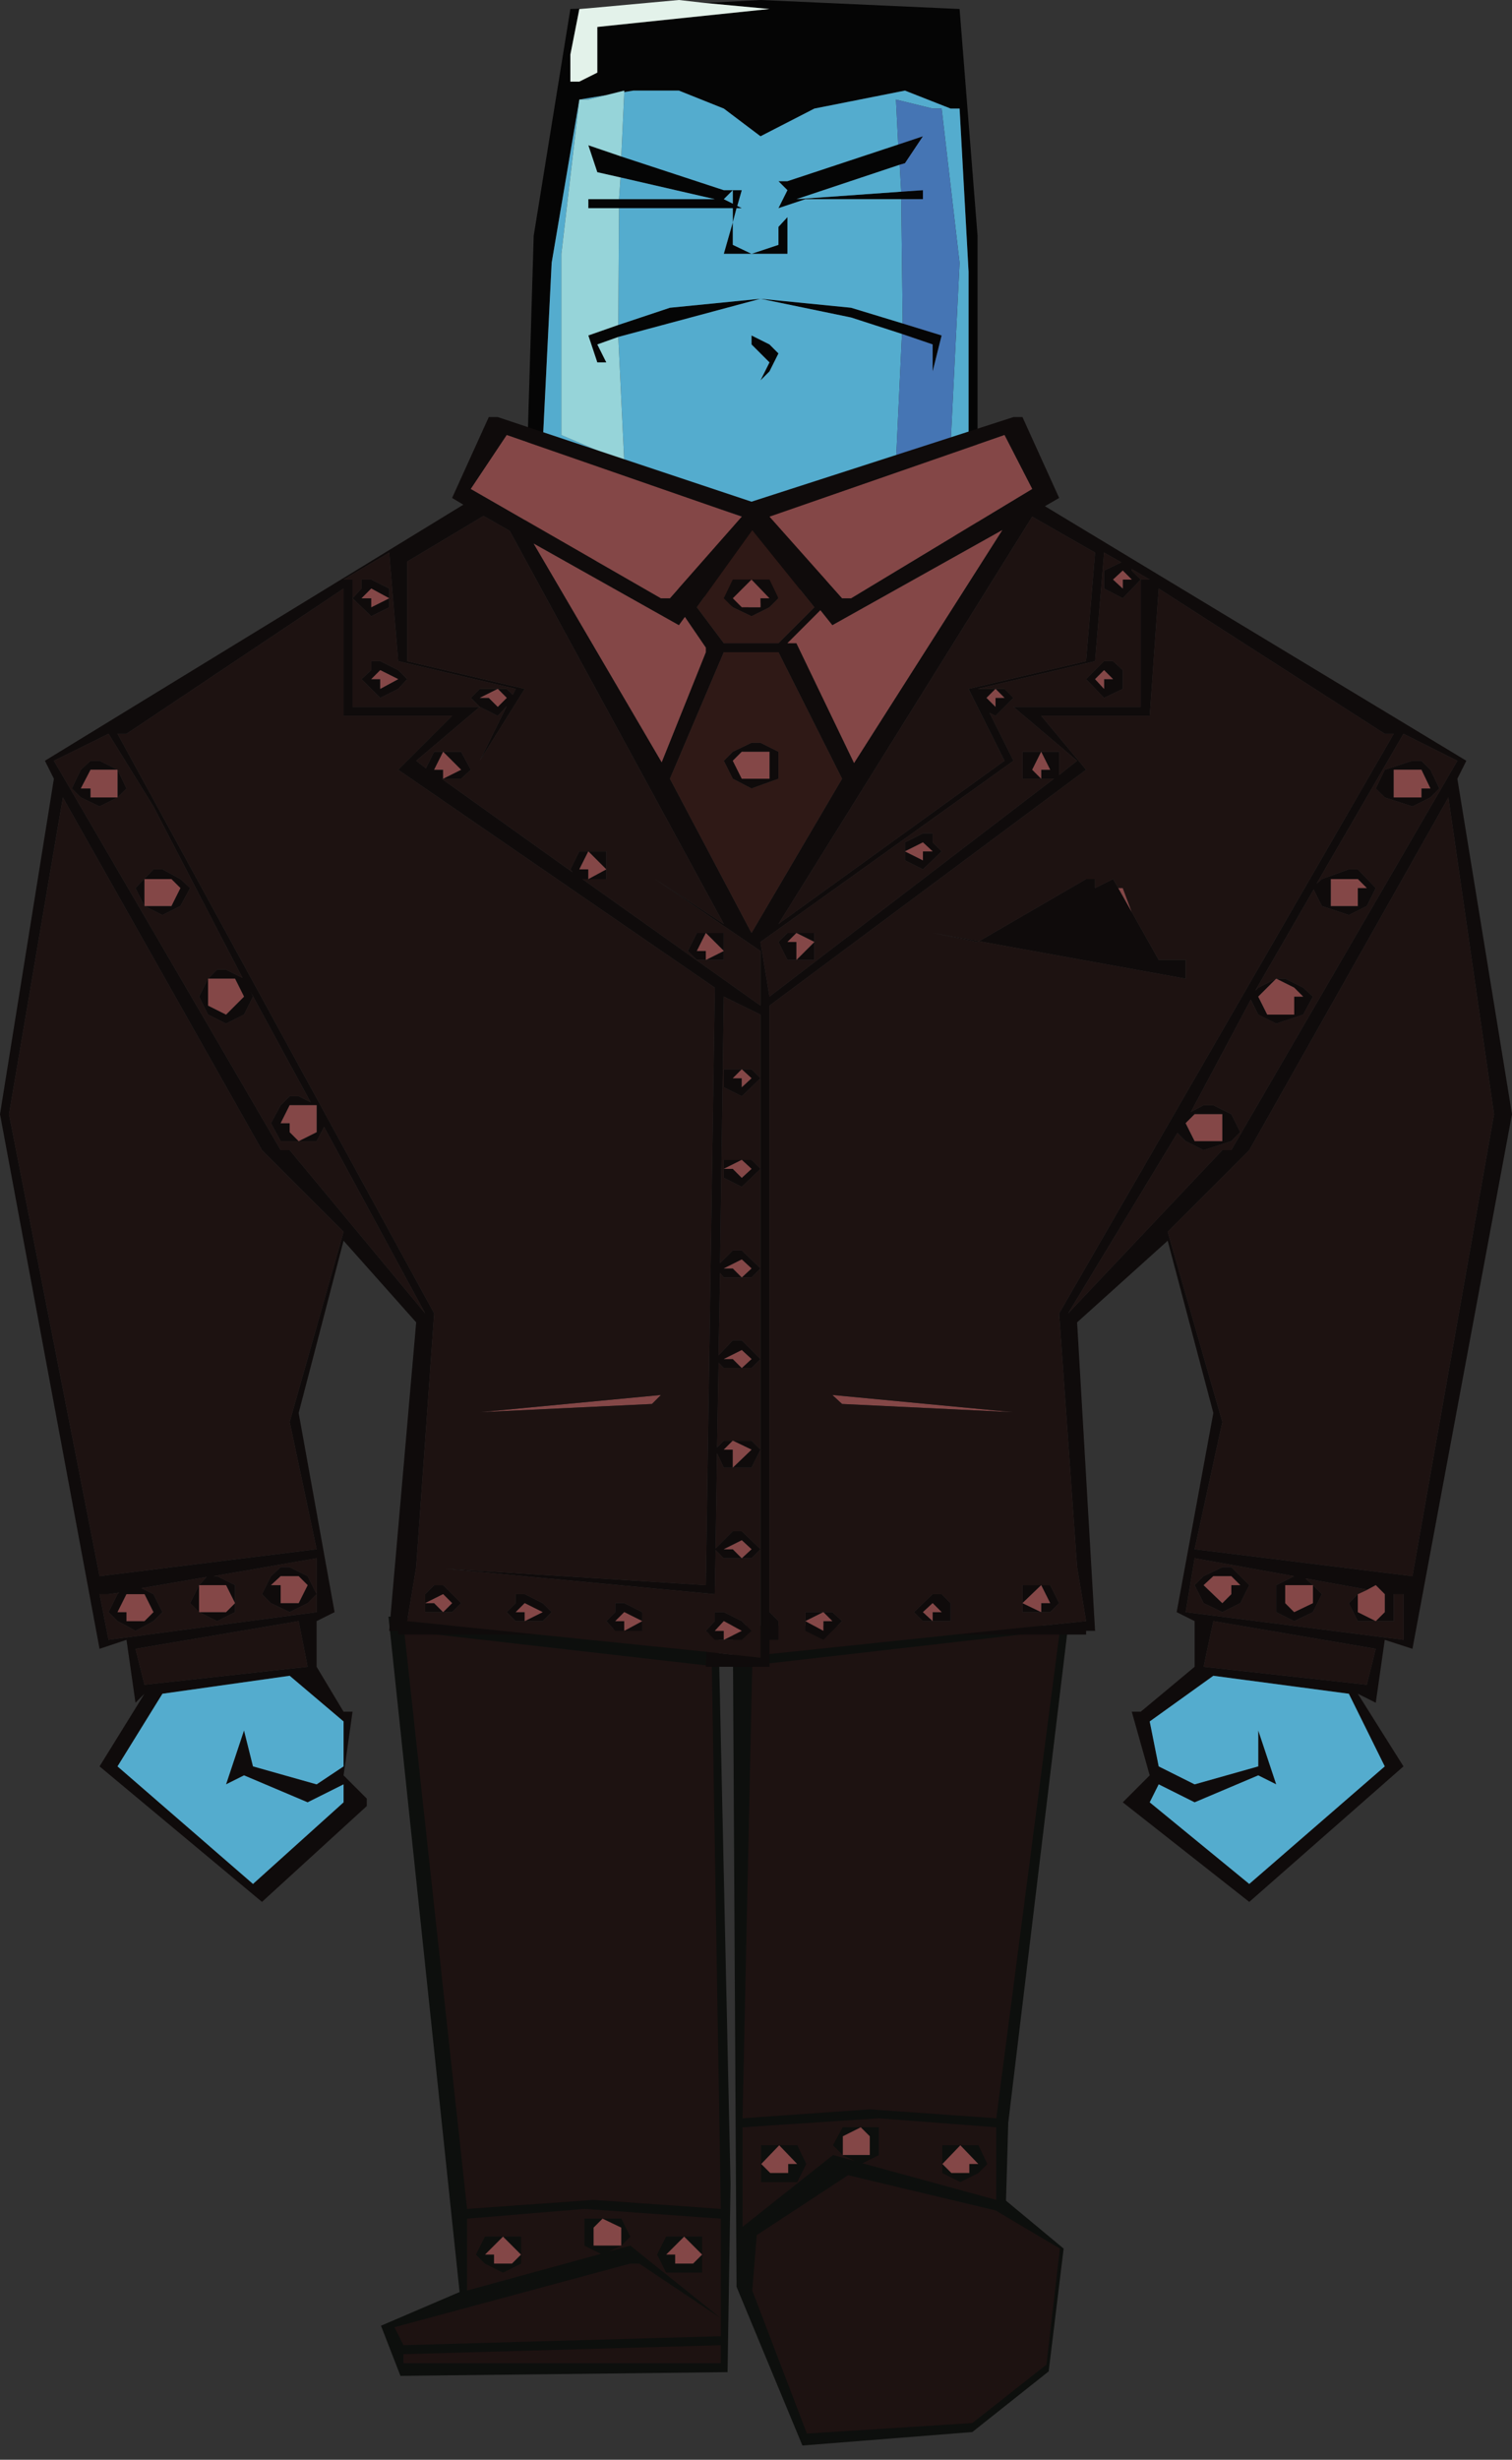 <?xml version="1.0" encoding="UTF-8" standalone="no"?>
<svg xmlns:xlink="http://www.w3.org/1999/xlink" height="164.25px" width="101.0px" xmlns="http://www.w3.org/2000/svg">
  <rect width="100%" height="100%" fill="#333333" stroke="none"/>
  <g transform="matrix(1.0, 0.0, 0.0, 1.0, 50.45, 80.15)">
    <use height="55.35" transform="matrix(1.0, 0.0, 0.0, 1.0, -25.0, 27.8)" width="45.95" xlink:href="#shape0"/>
    <use height="40.7" transform="matrix(1.0, 0.0, 0.0, 1.0, -15.4, -80.15)" width="30.25" xlink:href="#shape1"/>
    <use height="99.15" transform="matrix(1.0, 0.0, 0.0, 1.0, -50.45, -52.3)" width="101.0" xlink:href="#shape2"/>
  </g>
  <defs>
    <g id="shape0" transform="matrix(1.0, 0.0, 0.0, 1.0, 25.0, -27.8)">
      <path d="M16.9 61.6 L16.75 66.8 20.6 70.0 19.6 78.2 14.5 82.25 3.15 83.15 -1.25 72.55 -1.5 28.4 20.9 28.4 16.9 61.6" fill="#0d0f0d" fill-rule="evenodd" stroke="none"/>
      <path d="M-2.45 29.0 L-1.65 65.7 -1.85 78.25 -23.7 78.5 -25.0 75.15 -19.75 72.9 -24.5 27.8 -2.45 29.0" fill="#0d0f0d" fill-rule="evenodd" stroke="none"/>
      <path d="M20.95 28.65 L20.35 28.7 20.35 28.65 20.95 28.65 M7.15 64.3 L8.25 63.75 8.25 61.9 7.05 61.9 5.85 61.9 5.2 63.1 5.85 63.75 6.65 64.15 5.2 63.75 -0.85 68.55 -0.85 61.9 8.25 61.3 16.1 61.9 16.1 66.75 7.15 64.3 M0.4 64.35 L0.4 65.55 2.8 65.55 3.4 64.35 2.8 63.1 1.6 63.1 0.4 63.1 0.4 64.35 M0.1 69.1 L6.2 65.1 16.05 67.45 20.35 70.0 19.45 77.75 14.5 81.65 3.45 82.35 -0.2 72.8 0.1 69.1 M12.5 64.35 L12.5 64.95 13.7 65.55 14.9 64.95 15.5 64.35 14.9 63.1 13.7 63.1 12.5 63.1 12.5 64.35 M16.1 61.3 L7.65 60.7 -0.85 61.3 -0.2 31.05 20.35 28.7 16.1 61.3" fill="#1d1211" fill-rule="evenodd" stroke="none"/>
      <path d="M7.05 61.9 L8.25 61.9 8.25 63.75 7.15 64.3 7.05 64.35 6.65 64.15 5.85 63.75 5.2 63.1 5.85 61.9 7.05 61.9 5.85 62.5 5.85 63.75 7.65 63.75 7.65 62.5 7.05 61.9 M1.6 63.1 L2.8 63.1 3.4 64.35 2.8 65.55 0.4 65.55 0.4 64.35 1.0 64.95 2.2 64.95 2.2 64.35 2.8 64.35 1.6 63.1 0.4 64.35 0.4 63.1 1.6 63.1 M13.7 63.1 L14.9 63.1 15.5 64.35 14.9 64.95 13.7 65.55 12.5 64.95 12.5 64.35 13.1 64.95 14.3 64.95 14.3 64.35 14.9 64.35 13.7 63.1 12.5 64.35 12.5 63.1 13.7 63.1" fill="#0d0f0d" fill-rule="evenodd" stroke="none"/>
      <path d="M7.05 61.9 L7.65 62.5 7.65 63.75 5.85 63.75 5.85 62.5 7.05 61.9 M1.6 63.1 L2.8 64.35 2.2 64.35 2.2 64.95 1.0 64.95 0.4 64.35 1.6 63.1 M13.7 63.1 L14.9 64.35 14.3 64.35 14.3 64.95 13.1 64.95 12.5 64.35 13.7 63.1" fill="#844747" fill-rule="evenodd" stroke="none"/>
      <path d="M-23.45 28.75 L-23.5 28.75 -24.1 28.65 -23.5 28.65 -23.45 28.75 -2.9 31.1 -2.3 67.35 -10.8 66.75 -19.25 67.35 -23.45 28.75 M-9.8 70.2 L-8.95 69.8 -8.35 69.2 -8.95 68.0 -10.2 68.0 -11.4 68.0 -11.4 69.8 -10.3 70.35 -19.25 72.8 -19.25 68.0 -11.4 67.35 -2.3 68.0 -2.3 74.65 -8.35 69.8 -9.8 70.2 M-15.65 70.4 L-15.65 69.2 -16.85 69.2 -18.05 69.2 -18.65 70.4 -18.05 71.0 -16.85 71.6 -15.65 71.0 -15.65 70.4 M-5.95 69.2 L-6.55 70.4 -5.95 71.6 -3.55 71.6 -3.55 70.4 -3.55 69.2 -4.75 69.2 -5.95 69.2 M-8.35 71.0 L-7.75 71.0 -2.3 74.65 -2.3 75.85 -23.5 76.45 -24.1 75.25 -8.35 71.0 M-23.5 77.05 L-2.3 76.45 -2.3 77.65 -23.5 77.65 -23.5 77.05" fill="#1d1211" fill-rule="evenodd" stroke="none"/>
      <path d="M-10.3 70.35 L-11.4 69.8 -11.4 68.0 -10.2 68.0 -8.95 68.0 -8.35 69.2 -8.95 69.8 -9.8 70.2 -10.2 70.4 -10.3 70.35 M-15.65 70.4 L-15.65 71.0 -16.85 71.6 -18.05 71.0 -18.65 70.4 -18.05 69.2 -16.85 69.2 -15.65 69.2 -15.65 70.4 -16.85 69.2 -18.05 70.4 -17.45 70.4 -17.45 71.0 -16.25 71.0 -15.65 70.4 M-8.95 69.8 L-8.95 68.6 -10.2 68.0 -10.8 68.6 -10.8 69.8 -8.95 69.8 M-5.95 69.2 L-4.75 69.2 -3.55 69.2 -3.55 70.4 -3.55 71.6 -5.95 71.6 -6.55 70.4 -5.95 69.2 M-3.55 70.4 L-4.75 69.2 -5.95 70.4 -5.35 70.4 -5.35 71.0 -4.15 71.0 -3.55 70.4" fill="#0d0f0d" fill-rule="evenodd" stroke="none"/>
      <path d="M-15.65 70.4 L-16.25 71.0 -17.45 71.0 -17.45 70.4 -18.05 70.4 -16.85 69.2 -15.65 70.4 M-8.95 69.8 L-10.8 69.8 -10.8 68.6 -10.2 68.0 -8.95 68.6 -8.95 69.8 M-3.55 70.4 L-4.15 71.0 -5.35 71.0 -5.35 70.4 -5.95 70.4 -4.75 69.2 -3.55 70.4" fill="#844747" fill-rule="evenodd" stroke="none"/>
    </g>
    <g id="shape1" transform="matrix(1.0, 0.0, 0.0, 1.0, 15.4, 80.15)">
      <path d="M-3.35 -79.95 L0.35 -80.15 13.65 -79.55 14.85 -64.4 14.85 -44.9 -0.9 -39.45 -15.4 -44.3 -14.8 -64.4 -12.35 -79.55 -11.1 -79.6 -11.75 -79.55 -12.35 -76.5 -12.35 -74.7 -11.75 -74.7 -10.55 -75.3 -10.55 -78.35 0.95 -79.55 -3.35 -79.95 M9.75 -67.35 L11.2 -67.45 11.2 -66.85 9.75 -66.85 3.35 -66.85 1.55 -66.25 2.15 -67.45 1.55 -68.05 2.15 -68.05 9.55 -70.5 11.2 -71.05 10.0 -69.25 9.65 -69.15 2.75 -66.85 9.75 -67.35 M9.85 -58.55 L12.45 -57.75 11.85 -55.35 11.85 -57.15 9.8 -57.85 6.4 -58.95 0.35 -60.2 6.4 -59.6 9.85 -58.55 M-11.75 -73.5 L-13.6 -62.6 -14.2 -50.5 -0.9 -45.65 14.25 -50.5 14.25 -62.0 13.65 -72.9 13.05 -72.9 10.0 -74.1 3.95 -72.9 0.35 -71.05 -2.1 -72.9 -5.1 -74.1 -8.15 -74.1 -8.75 -74.0 -8.75 -74.1 -9.95 -73.8 -11.75 -73.5 M-8.95 -69.7 L-2.1 -67.45 -1.5 -67.45 -0.9 -67.45 -1.2 -66.4 -0.9 -66.25 -1.25 -66.25 -1.5 -65.3 -1.5 -63.8 -0.25 -63.2 1.55 -63.8 1.55 -65.0 2.15 -65.65 2.15 -63.2 -0.25 -63.2 -2.1 -63.2 -1.5 -65.3 -1.5 -66.25 -9.1 -66.25 -11.15 -66.25 -11.15 -66.85 -9.1 -66.85 -2.7 -66.85 -9.0 -68.3 -10.55 -68.65 -11.15 -70.45 -8.95 -69.7 M-9.15 -58.45 L-5.7 -59.6 0.35 -60.2 -9.15 -57.65 -10.55 -57.15 -9.95 -55.95 -10.55 -55.95 -11.15 -57.75 -9.15 -58.45 M0.95 -57.15 L1.55 -56.55 0.95 -55.35 0.35 -54.75 0.95 -55.95 -0.25 -57.15 -0.25 -57.75 0.95 -57.15 M-1.5 -67.45 L-2.1 -66.85 -1.5 -66.55 -1.5 -67.45" fill="#050505" fill-rule="evenodd" stroke="none"/>
      <path d="M9.75 -66.85 L9.85 -58.55 6.4 -59.6 0.35 -60.2 -5.7 -59.6 -9.15 -58.45 -9.1 -66.25 -1.5 -66.25 -1.5 -65.3 -2.1 -63.2 -0.25 -63.2 2.15 -63.2 2.15 -65.65 1.55 -65.0 1.55 -63.8 -0.25 -63.2 -1.5 -63.8 -1.5 -65.3 -1.25 -66.25 -0.9 -66.25 -1.2 -66.4 -0.9 -67.45 -1.5 -67.45 -2.1 -67.45 -8.95 -69.7 -8.75 -74.0 -8.15 -74.1 -5.1 -74.1 -2.1 -72.9 0.35 -71.05 3.95 -72.9 10.0 -74.1 13.05 -72.9 13.65 -72.9 14.25 -62.0 14.25 -50.5 -0.9 -45.65 -14.2 -50.5 -13.6 -62.6 -11.75 -73.5 -12.95 -63.2 -12.95 -51.1 -8.75 -49.3 -9.15 -57.65 0.35 -60.2 6.4 -58.95 9.8 -57.85 9.4 -49.3 13.05 -50.5 13.65 -62.6 12.45 -72.9 11.85 -72.9 9.4 -73.5 9.55 -70.5 2.15 -68.05 1.55 -68.05 2.15 -67.45 1.55 -66.25 3.35 -66.85 9.75 -66.85 M9.65 -69.15 L9.75 -67.35 2.75 -66.85 9.65 -69.15 M0.95 -57.15 L-0.25 -57.75 -0.25 -57.15 0.95 -55.95 0.35 -54.75 0.95 -55.35 1.55 -56.55 0.95 -57.15 M-9.95 -73.8 L-11.15 -73.5 -11.75 -73.5 -9.95 -73.8 M-1.5 -67.45 L-1.5 -66.55 -2.1 -66.85 -1.5 -67.45 M-9.1 -66.85 L-9.0 -68.3 -2.7 -66.85 -9.1 -66.85" fill="#54acce" fill-rule="evenodd" stroke="none"/>
      <path d="M-3.35 -79.95 L0.95 -79.55 -10.55 -78.35 -10.55 -75.3 -11.75 -74.7 -12.35 -74.7 -12.35 -76.5 -11.75 -79.55 -11.1 -79.6 -5.1 -80.15 -3.35 -79.95" fill="#e3f2ea" fill-rule="evenodd" stroke="none"/>
      <path d="M9.75 -66.85 L11.2 -66.85 11.2 -67.45 9.75 -67.35 9.65 -69.15 10.0 -69.25 11.2 -71.05 9.55 -70.5 9.4 -73.5 11.85 -72.9 12.45 -72.9 13.65 -62.6 13.05 -50.5 9.4 -49.3 9.8 -57.85 11.85 -57.15 11.85 -55.35 12.45 -57.75 9.85 -58.55 9.75 -66.85" fill="#4575b4" fill-rule="evenodd" stroke="none"/>
      <path d="M-8.75 -74.0 L-8.95 -69.7 -11.15 -70.45 -10.55 -68.65 -9.0 -68.3 -9.1 -66.85 -11.15 -66.85 -11.15 -66.25 -9.1 -66.25 -9.15 -58.45 -11.15 -57.75 -10.55 -55.95 -9.95 -55.95 -10.55 -57.15 -9.15 -57.65 -8.75 -49.3 -12.95 -51.1 -12.95 -63.2 -11.75 -73.5 -11.15 -73.5 -9.95 -73.8 -8.75 -74.1 -8.75 -74.0" fill="#96d4d9" fill-rule="evenodd" stroke="none"/>
    </g>
    <g id="shape2" transform="matrix(1.0, 0.0, 0.0, 1.0, 50.45, 52.3)">
      <path d="M-14.5 29.0 L-23.85 29.0 -23.85 28.75 -24.45 28.75 -22.65 8.15 -27.5 2.7 -30.5 14.2 -28.1 27.5 -29.3 28.1 -29.3 31.15 -27.5 34.15 -26.9 34.15 -27.5 38.4 -25.95 39.95 -25.95 40.45 -32.95 46.85 -43.8 37.8 -40.8 32.95 -41.4 33.55 -42.0 29.35 -43.8 29.95 -50.45 -5.75 -46.85 -28.15 -47.45 -29.35 -19.5 -46.45 -20.25 -46.9 -17.8 -52.3 -17.2 -52.3 -0.25 -46.65 17.25 -52.3 17.85 -52.3 20.3 -46.9 19.35 -46.35 47.5 -29.35 46.9 -28.15 50.55 -5.75 43.9 29.95 42.05 29.35 41.45 33.55 40.25 32.95 43.3 37.8 33.0 46.85 24.55 40.2 26.35 38.4 25.15 34.15 25.75 34.15 29.35 31.15 29.35 28.1 28.15 27.5 30.6 14.2 27.55 2.7 21.5 8.15 22.7 28.75 22.1 28.75 22.1 29.0 13.35 29.0 22.1 28.1 21.5 24.5 20.3 7.55 42.65 -31.15 42.05 -31.15 26.95 -40.85 26.35 -32.35 19.1 -32.35 22.1 -28.75 0.95 -13.0 0.95 27.5 1.55 28.1 1.55 29.35 0.95 29.35 0.95 30.3 0.95 31.15 -3.3 31.15 -3.25 30.15 0.35 30.55 0.35 23.3 0.35 16.65 0.35 10.6 0.35 4.55 0.35 -2.1 0.35 -8.15 0.35 -12.4 -2.1 -13.6 -2.35 4.2 -1.5 3.35 -0.9 3.35 0.35 4.55 -0.25 5.15 -0.9 5.15 -2.1 5.15 -2.35 4.85 -2.45 10.35 -1.5 9.35 -0.9 9.35 0.35 10.6 -0.25 11.2 -0.9 11.2 -2.1 11.2 -2.45 10.85 -2.55 16.5 -2.1 16.05 -1.5 16.05 -2.1 16.65 -1.5 16.65 -1.5 17.85 -2.1 17.85 -2.55 16.9 -2.65 23.25 -1.5 22.1 -0.9 22.1 0.35 23.3 -0.25 23.9 -0.9 23.9 -2.1 23.9 -2.65 23.35 -2.7 26.3 -20.75 24.6 -3.3 25.7 -2.7 -14.2 -23.85 -28.75 -20.25 -32.35 -27.5 -32.35 -27.5 -40.85 -42.0 -31.15 -42.6 -31.15 -21.45 7.55 -22.65 24.5 -23.25 28.1 -14.5 29.0 M-0.9 23.9 L-0.25 23.3 -0.9 22.7 -2.1 23.3 -1.5 23.3 -0.9 23.9 M-0.9 11.2 L-0.25 10.6 -0.9 10.0 -2.1 10.6 -1.5 10.6 -0.9 11.2 M-0.9 5.15 L-0.25 4.55 -0.9 3.95 -2.1 4.55 -1.5 4.55 -0.9 5.15 M19.1 -29.95 L20.3 -29.95 20.3 -28.4 21.5 -29.35 17.25 -32.95 25.75 -32.95 25.75 -41.45 26.35 -41.45 25.15 -42.15 25.15 -42.05 25.75 -41.45 24.55 -40.2 23.3 -40.85 23.3 -42.05 24.45 -42.6 23.3 -43.25 22.7 -36.0 14.85 -34.15 16.05 -34.15 16.65 -34.15 17.25 -33.55 16.05 -32.35 15.65 -32.55 17.25 -29.35 0.35 -17.25 0.95 -13.6 19.95 -28.15 19.1 -28.15 19.1 -28.75 19.7 -28.75 19.1 -29.95 18.5 -28.75 19.1 -28.15 17.85 -28.15 17.85 -29.95 19.1 -29.95 M16.05 -34.15 L15.45 -33.55 16.05 -32.95 16.05 -33.55 16.65 -33.55 16.05 -34.15 M25.15 -41.45 L24.55 -42.05 23.9 -41.45 24.55 -40.85 24.55 -41.45 25.15 -41.45 M24.55 -35.4 L24.55 -34.15 23.3 -33.55 22.1 -34.8 23.3 -36.0 23.9 -36.0 24.55 -35.4 M23.3 -34.8 L23.9 -34.8 23.3 -35.4 22.7 -34.8 23.3 -34.15 23.3 -34.8 M22.1 -36.0 L22.7 -43.25 18.5 -45.65 1.55 -18.45 16.65 -29.35 14.25 -34.15 22.1 -36.0 M-0.25 -41.45 L0.95 -41.45 1.55 -40.2 0.95 -39.6 -0.25 -39.0 -1.5 -39.6 -2.1 -40.2 -1.5 -41.45 -0.25 -41.45 -1.5 -40.2 -0.9 -39.6 0.35 -39.6 0.35 -40.2 0.95 -40.2 -0.25 -41.45 M1.55 -37.2 L3.95 -39.6 -0.2 -44.75 -3.9 -39.6 -2.1 -37.2 1.55 -37.2 M5.8 -40.2 L6.4 -40.2 18.5 -47.5 16.65 -51.1 0.95 -45.65 5.8 -40.2 M4.35 -39.4 L2.15 -37.2 2.75 -37.2 6.6 -29.2 16.5 -44.75 5.15 -38.4 4.35 -39.4 M1.55 -29.95 L1.55 -28.15 -0.25 -27.5 -1.5 -28.15 -2.1 -29.35 -1.5 -29.95 -0.25 -30.55 0.35 -30.55 1.55 -29.95 M5.8 -28.15 L1.55 -36.6 -2.1 -36.6 -5.7 -28.15 -0.25 -17.85 5.8 -28.15 M0.95 -29.95 L-0.9 -29.95 -1.5 -29.35 -0.9 -28.15 0.95 -28.15 0.95 -29.95 M11.2 -22.1 L10.0 -22.7 10.0 -23.3 10.0 -23.9 11.2 -24.5 11.85 -24.5 11.85 -23.9 12.45 -23.3 11.2 -22.1 M11.85 -23.3 L11.2 -23.9 10.0 -23.3 11.2 -22.7 11.2 -23.3 11.85 -23.3 M25.15 -19.25 L26.95 -16.05 28.75 -16.05 28.75 -14.8 14.95 -17.3 14.85 -17.25 11.85 -17.85 14.95 -17.3 22.1 -21.45 22.7 -21.45 22.7 -20.85 23.9 -21.45 24.25 -20.85 25.15 -19.25 M2.75 -16.05 L3.95 -17.25 2.75 -17.85 2.15 -17.25 2.75 -17.25 2.75 -16.05 2.15 -16.05 1.55 -17.25 2.15 -17.85 2.75 -17.85 3.95 -17.85 3.95 -17.25 3.95 -16.05 2.75 -16.05 M-11.15 -21.45 L-11.55 -21.45 0.35 -13.0 0.35 -16.65 -6.7 -21.45 -2.1 -18.45 -16.4 -44.7 -18.15 -45.7 -23.25 -42.65 -23.25 -36.0 -15.4 -34.15 -18.4 -29.35 -16.6 -33.0 -17.2 -32.35 -18.4 -32.95 -19.0 -33.55 -18.4 -34.15 -17.2 -34.15 -16.6 -34.15 -16.2 -33.75 -16.0 -34.15 -23.85 -36.0 -24.45 -43.25 -27.5 -41.45 -26.9 -41.45 -26.9 -40.2 -26.9 -32.95 -18.4 -32.95 -22.65 -29.35 -22.0 -28.85 -21.45 -29.95 -20.85 -29.95 -21.45 -28.75 -20.85 -28.75 -20.85 -28.15 -20.95 -28.15 -12.2 -21.9 -12.35 -22.1 -11.75 -23.3 -11.15 -23.3 -11.75 -22.1 -11.15 -22.1 -11.15 -21.45 -9.95 -22.1 -11.15 -23.3 -9.95 -23.3 -9.95 -22.1 -9.95 -21.45 -11.15 -21.45 M-17.2 -34.15 L-18.4 -33.55 -17.8 -33.55 -17.2 -32.95 -16.6 -33.55 -17.2 -34.15 M34.8 -14.8 L35.4 -14.8 36.6 -14.2 37.25 -13.6 36.6 -12.4 34.8 -11.8 33.6 -12.4 33.1 -13.4 29.1 -5.9 29.95 -6.35 30.6 -6.35 31.8 -5.75 32.4 -4.55 31.8 -3.95 29.95 -3.35 28.75 -3.95 28.2 -4.5 20.9 7.55 31.2 -3.35 31.8 -3.35 46.9 -29.35 43.3 -31.15 37.5 -21.15 37.85 -21.45 39.65 -22.1 40.25 -22.1 41.45 -20.85 40.85 -19.65 39.65 -19.05 37.85 -19.65 37.3 -20.75 33.4 -14.0 33.6 -14.2 34.8 -14.8 33.6 -13.6 34.2 -12.4 36.0 -12.4 36.0 -13.6 36.6 -13.6 36.0 -14.2 34.8 -14.8 M38.45 -19.65 L40.25 -19.65 40.25 -20.85 40.85 -20.85 40.25 -21.45 38.45 -21.45 38.45 -19.65 M28.75 -5.15 L29.35 -3.95 31.2 -3.95 31.2 -5.75 29.35 -5.75 28.75 -5.15 M43.9 -29.35 L44.5 -29.35 45.1 -28.75 45.7 -27.5 45.1 -26.9 43.9 -26.3 42.05 -26.9 41.45 -27.5 42.05 -28.75 43.9 -29.35 M45.1 -27.5 L44.5 -28.75 42.65 -28.75 42.65 -26.9 44.5 -26.9 44.5 -27.5 45.1 -27.5 M49.35 -5.75 L46.3 -26.9 33.0 -3.35 27.55 2.1 31.2 14.8 29.35 23.3 43.9 25.1 49.35 -5.75 M40.25 26.3 L40.25 27.5 41.45 28.1 42.05 27.5 42.05 26.3 41.45 25.7 40.9 26.0 36.75 25.25 37.25 25.7 37.85 26.3 37.25 27.5 36.0 28.1 34.8 27.5 34.8 25.7 36.0 25.1 29.35 23.9 28.75 27.5 43.3 29.35 43.3 26.3 42.65 26.3 42.65 28.1 41.45 28.1 40.25 28.1 39.65 26.9 40.25 26.3 M37.25 25.7 L35.4 25.7 35.4 26.9 36.0 27.5 37.25 26.9 37.25 25.7 M31.2 24.5 L31.8 24.5 33.0 25.7 32.4 26.9 31.2 27.5 29.95 26.9 29.35 25.7 29.95 25.1 31.2 24.5 M40.85 32.35 L41.45 29.95 30.6 28.1 29.95 31.15 40.85 32.35 M19.1 25.7 L19.7 25.7 20.3 26.9 19.7 27.5 19.1 27.5 19.1 26.9 19.7 26.9 19.1 25.7 17.85 26.9 19.1 27.5 17.85 27.5 17.85 26.9 17.85 25.7 19.1 25.7 M11.85 28.1 L11.2 28.1 10.6 27.5 11.85 26.3 12.45 26.3 13.05 26.9 13.05 28.1 11.85 28.1 11.85 27.5 12.45 27.5 11.85 26.9 11.2 27.5 11.85 28.1 M4.55 27.5 L5.15 27.5 5.8 28.1 4.55 29.35 3.35 28.75 3.35 28.1 4.55 28.75 4.55 28.1 5.15 28.1 4.55 27.5 3.35 28.1 3.35 27.5 4.55 27.5 M31.8 25.1 L30.6 25.1 29.95 25.7 31.2 26.9 31.8 26.3 31.8 25.7 32.4 25.7 31.8 25.1 M39.65 32.95 L30.6 31.75 26.35 34.8 26.95 37.8 29.35 39.0 33.6 37.8 33.6 35.4 34.8 39.0 33.6 38.4 29.35 40.2 26.95 39.0 26.35 40.2 33.0 45.65 42.05 37.8 39.65 32.95 M-43.8 -29.35 L-42.6 -28.75 -42.0 -27.5 -42.6 -26.9 -43.8 -26.3 -45.05 -26.9 -45.65 -27.5 -45.05 -28.75 -44.4 -29.35 -43.8 -29.35 M-42.6 -26.9 L-42.6 -28.75 -44.4 -28.75 -45.05 -27.5 -44.4 -27.5 -44.4 -26.9 -42.6 -26.9 M-36.55 -14.8 L-35.95 -15.4 -35.35 -15.4 -34.25 -14.85 -40.2 -26.3 -43.2 -31.15 -46.85 -29.35 -31.7 -3.35 -31.1 -3.35 -22.05 7.55 -28.8 -4.9 -29.3 -3.95 -30.5 -3.95 -31.7 -3.95 -32.35 -5.15 -31.7 -6.35 -31.1 -6.95 -30.5 -6.95 -29.7 -6.55 -33.7 -13.9 -33.55 -13.6 -34.15 -12.4 -35.35 -11.8 -36.55 -12.4 -37.15 -13.6 -36.55 -14.8 -36.55 -13.0 -35.35 -12.4 -34.15 -13.6 -34.75 -14.8 -36.55 -14.8 M-40.8 -19.65 L-39.0 -19.65 -38.4 -20.85 -39.0 -21.45 -40.8 -21.45 -40.8 -19.65 -41.4 -20.85 -40.2 -22.1 -39.6 -22.1 -38.4 -21.45 -37.75 -20.85 -38.4 -19.65 -39.6 -19.05 -40.8 -19.65 M-30.5 -3.95 L-29.3 -4.55 -29.3 -6.35 -31.1 -6.35 -31.7 -5.15 -31.1 -5.15 -31.1 -4.55 -30.5 -3.95 M-49.85 -5.75 L-43.8 25.1 -29.3 23.3 -31.1 14.8 -27.5 2.1 -32.95 -3.35 -46.25 -26.9 -49.85 -5.75 M-5.7 -40.2 L-0.9 -45.65 -16.6 -51.1 -19.0 -47.5 -6.3 -40.2 -5.7 -40.2 M-5.1 -38.4 L-14.8 -43.85 -6.25 -29.25 -3.3 -36.6 -3.3 -36.9 -4.7 -38.95 -5.1 -38.4 M-20.85 -29.95 L-19.65 -29.95 -19.0 -28.75 -19.65 -28.15 -20.85 -28.15 -19.65 -28.75 -20.85 -29.95 M-24.45 -40.2 L-24.45 -39.6 -25.65 -39.0 -26.9 -40.2 -26.3 -40.85 -26.3 -41.45 -25.65 -41.45 -24.45 -40.85 -24.45 -40.2 -25.65 -40.85 -26.3 -40.2 -25.65 -40.2 -25.65 -39.6 -24.45 -40.2 M-23.85 -35.4 L-23.25 -34.8 -23.85 -34.15 -25.05 -33.55 -26.3 -34.8 -25.65 -35.4 -25.65 -36.0 -25.05 -36.0 -23.85 -35.4 M-23.85 -34.8 L-25.05 -35.4 -25.65 -34.8 -25.05 -34.8 -25.05 -34.15 -23.85 -34.8 M-2.1 -16.65 L-2.1 -16.05 -3.3 -16.05 -3.9 -16.05 -4.5 -16.65 -3.9 -17.85 -3.3 -17.85 -2.1 -17.85 -2.1 -16.65 -3.3 -17.85 -3.9 -16.65 -3.3 -16.65 -3.3 -16.05 -2.1 -16.65 M-0.9 -8.75 L-1.5 -8.15 -0.9 -8.15 -0.9 -7.55 -0.25 -8.15 -0.9 -8.75 -0.25 -8.75 0.35 -8.15 -0.9 -6.95 -2.1 -7.55 -2.1 -8.75 -0.9 -8.75 M-0.9 -2.7 L-0.25 -2.7 0.35 -2.1 -0.9 -0.9 -2.1 -1.5 -2.1 -2.1 -1.5 -2.1 -0.9 -1.5 -0.25 -2.1 -0.9 -2.7 -2.1 -2.1 -2.1 -2.7 -0.9 -2.7 M-1.5 16.05 L-0.25 16.05 0.35 16.65 -0.25 17.85 -1.5 17.85 -0.25 16.65 -1.5 16.05 M-31.1 24.5 L-29.9 25.1 -29.3 26.3 -29.3 23.9 -36.2 25.1 -35.95 25.1 -34.75 25.7 -34.75 26.9 -34.75 27.5 -35.95 28.1 -37.15 27.5 -37.75 26.9 -37.15 25.7 -36.65 25.15 -41.0 25.9 -40.2 26.3 -39.6 27.5 -40.2 28.1 -41.4 28.75 Q-42.0 28.4 -42.6 28.1 L-43.2 27.5 -42.6 26.3 -42.5 26.2 -43.2 26.3 -43.8 26.3 -43.2 29.35 -29.3 27.5 -29.3 26.3 -29.9 26.9 -31.1 27.5 -32.35 26.9 -32.95 26.3 -32.35 25.1 -31.7 24.5 -31.1 24.5 M-20.85 27.5 L-20.25 26.9 -20.85 26.3 -22.05 26.9 -21.45 26.9 -20.85 27.5 -22.05 27.5 -22.05 26.9 -22.05 26.3 -21.45 25.7 -20.85 25.7 -19.65 26.9 -20.25 27.5 -20.85 27.5 M-34.75 26.9 L-35.35 25.7 -37.15 25.7 -37.15 27.5 -35.35 27.5 -34.75 26.9 M-30.5 25.1 L-31.7 25.1 -32.35 25.7 -31.7 25.7 -31.7 26.9 -30.5 26.9 -29.9 25.7 -30.5 25.1 M-39.6 32.95 L-42.6 37.8 -33.55 45.65 -27.5 40.2 -27.5 39.0 -29.9 40.2 -34.15 38.4 -35.35 39.0 -34.15 35.4 -33.55 37.8 -29.3 39.0 -27.5 37.8 -27.5 34.8 -31.1 31.75 -39.6 32.95 M-30.5 28.1 L-41.4 29.95 -40.8 32.35 -29.9 31.15 -30.5 28.1 M-2.7 28.1 L-2.7 27.5 -2.1 27.5 -0.9 28.1 -0.25 28.75 -0.9 29.35 -2.1 29.35 -2.7 29.35 -3.3 28.75 -2.7 28.1 M-2.1 29.35 L-0.9 28.75 -2.1 28.1 -2.7 28.75 -2.1 28.75 -2.1 29.35 M-9.35 26.9 L-8.75 26.9 -7.55 27.5 -7.55 28.1 -7.55 28.75 -8.75 28.75 -9.35 28.75 -9.95 28.1 -9.35 27.5 -9.35 26.9 M-8.75 28.75 L-7.55 28.1 -8.75 27.5 -9.35 28.1 -8.75 28.1 -8.75 28.75 M-13.6 27.5 L-14.2 28.1 -15.4 28.1 -16.0 28.1 -16.6 27.5 -16.0 26.9 -16.0 26.3 -15.4 26.3 -14.2 26.9 -13.6 27.5 M-15.4 27.5 L-15.4 28.1 -14.2 27.5 -15.4 26.9 -16.0 27.5 -15.4 27.5 M-40.8 26.3 L-42.0 26.3 -42.6 27.5 -42.0 27.5 -42.0 28.1 -40.8 28.1 -40.2 27.5 -40.8 26.3" fill="#0f0b0b" fill-rule="evenodd" stroke="none"/>
      <path d="M-0.9 23.9 L-1.5 23.3 -2.1 23.3 -0.9 22.7 -0.25 23.3 -0.9 23.9 M-1.5 17.85 L-1.5 16.65 -2.1 16.65 -1.5 16.05 -0.25 16.65 -1.5 17.85 M-0.9 11.2 L-1.5 10.6 -2.1 10.6 -0.9 10.0 -0.25 10.6 -0.9 11.2 M-0.9 5.15 L-1.5 4.55 -2.1 4.55 -0.9 3.95 -0.25 4.55 -0.9 5.15 M19.1 -29.95 L19.7 -28.75 19.1 -28.75 19.1 -28.15 18.5 -28.75 19.1 -29.95 M16.05 -34.15 L16.65 -33.55 16.05 -33.55 16.05 -32.95 15.45 -33.55 16.05 -34.15 M25.15 -41.45 L24.55 -41.45 24.55 -40.85 23.9 -41.45 24.55 -42.05 25.15 -41.45 M23.3 -34.8 L23.3 -34.15 22.7 -34.8 23.3 -35.4 23.9 -34.8 23.3 -34.8 M-0.25 -41.45 L0.95 -40.2 0.35 -40.2 0.35 -39.6 -0.9 -39.6 -1.5 -40.2 -0.25 -41.45 M4.35 -39.4 L5.15 -38.4 16.5 -44.75 6.6 -29.2 2.75 -37.2 2.15 -37.2 4.35 -39.4 M5.8 -40.2 L0.95 -45.65 16.65 -51.1 18.5 -47.5 6.4 -40.2 5.8 -40.2 M0.95 -29.95 L0.95 -28.15 -0.9 -28.15 -1.5 -29.35 -0.9 -29.95 0.95 -29.95 M11.85 -23.3 L11.2 -23.3 11.2 -22.7 10.0 -23.3 11.2 -23.9 11.85 -23.3 M24.25 -20.85 L24.55 -20.85 25.15 -19.25 24.25 -20.85 M2.75 -16.05 L2.75 -17.25 2.15 -17.25 2.75 -17.85 3.95 -17.25 2.75 -16.05 M-11.15 -21.45 L-11.15 -22.1 -11.75 -22.1 -11.15 -23.3 -9.95 -22.1 -11.15 -21.45 M-20.85 -28.15 L-20.85 -28.75 -21.45 -28.75 -20.85 -29.95 -19.65 -28.75 -20.85 -28.15 M-17.2 -34.15 L-16.6 -33.55 -17.2 -32.95 -17.8 -33.55 -18.4 -33.55 -17.2 -34.15 M34.8 -14.8 L36.0 -14.2 36.6 -13.6 36.0 -13.6 36.0 -12.4 34.2 -12.4 33.6 -13.6 34.8 -14.8 M28.75 -5.15 L29.35 -5.75 31.2 -5.75 31.2 -3.95 29.35 -3.95 28.75 -5.15 M38.45 -19.65 L38.45 -21.45 40.25 -21.45 40.85 -20.85 40.25 -20.85 40.25 -19.65 38.45 -19.65 M45.1 -27.5 L44.5 -27.5 44.5 -26.9 42.65 -26.9 42.65 -28.75 44.5 -28.75 45.1 -27.5 M40.9 26.0 L41.45 25.7 42.05 26.3 42.05 27.5 41.45 28.1 40.25 27.5 40.25 26.3 40.9 26.0 M37.25 25.7 L37.25 26.9 36.0 27.5 35.4 26.9 35.4 25.7 37.25 25.7 M5.8 13.6 L5.15 13.0 17.25 14.15 5.8 13.6 M19.1 25.7 L19.7 26.9 19.1 26.9 19.1 27.5 17.85 26.9 19.1 25.7 M11.85 28.1 L11.2 27.5 11.85 26.9 12.45 27.5 11.85 27.5 11.85 28.1 M4.55 27.5 L5.15 28.1 4.55 28.1 4.55 28.75 3.35 28.1 4.55 27.5 M31.8 25.1 L32.4 25.7 31.8 25.7 31.8 26.3 31.2 26.9 29.95 25.7 30.6 25.1 31.8 25.1 M-42.6 -26.9 L-44.4 -26.9 -44.4 -27.5 -45.05 -27.5 -44.4 -28.75 -42.6 -28.75 -42.6 -26.9 M-36.55 -14.8 L-34.75 -14.8 -34.15 -13.6 -35.35 -12.4 -36.55 -13.0 -36.55 -14.8 M-30.5 -3.95 L-31.1 -4.55 -31.1 -5.15 -31.7 -5.15 -31.1 -6.35 -29.3 -6.35 -29.3 -4.55 -30.5 -3.95 M-40.8 -19.65 L-40.8 -21.45 -39.0 -21.45 -38.4 -20.85 -39.0 -19.65 -40.8 -19.65 M-5.1 -38.4 L-4.7 -38.95 -3.3 -36.9 -3.3 -36.6 -6.25 -29.25 -14.8 -43.85 -5.1 -38.4 M-5.7 -40.2 L-6.3 -40.2 -19.0 -47.5 -16.6 -51.1 -0.9 -45.65 -5.7 -40.2 M-24.45 -40.2 L-25.65 -39.6 -25.65 -40.2 -26.3 -40.2 -25.65 -40.85 -24.45 -40.2 M-23.85 -34.8 L-25.05 -34.15 -25.05 -34.8 -25.65 -34.8 -25.05 -35.4 -23.85 -34.8 M-2.1 -16.65 L-3.3 -16.05 -3.3 -16.65 -3.9 -16.65 -3.3 -17.85 -2.1 -16.65 M-0.9 -8.75 L-0.25 -8.15 -0.9 -7.55 -0.9 -8.15 -1.5 -8.15 -0.9 -8.75 M-0.9 -2.7 L-0.25 -2.1 -0.9 -1.5 -1.5 -2.1 -2.1 -2.1 -0.9 -2.7 M-6.3 13.0 L-6.9 13.6 -18.4 14.15 -6.3 13.0 M-20.85 27.5 L-21.45 26.9 -22.05 26.9 -20.85 26.3 -20.25 26.9 -20.85 27.5 M-30.5 25.1 L-29.9 25.7 -30.5 26.9 -31.7 26.9 -31.7 25.7 -32.35 25.7 -31.7 25.1 -30.5 25.1 M-34.75 26.9 L-35.35 27.5 -37.15 27.5 -37.15 25.7 -35.35 25.7 -34.75 26.9 M-2.1 29.35 L-2.1 28.75 -2.7 28.75 -2.1 28.1 -0.9 28.75 -2.1 29.35 M-8.75 28.75 L-8.75 28.1 -9.35 28.1 -8.75 27.5 -7.55 28.1 -8.75 28.75 M-15.4 27.5 L-16.0 27.5 -15.4 26.9 -14.2 27.5 -15.4 28.1 -15.4 27.5 M-40.8 26.3 L-40.2 27.5 -40.8 28.1 -42.0 28.1 -42.0 27.5 -42.6 27.5 -42.0 26.3 -40.8 26.3" fill="#844747" fill-rule="evenodd" stroke="none"/>
      <path d="M-0.25 -41.45 L-1.5 -41.45 -2.1 -40.2 -1.5 -39.6 -0.25 -39.0 0.95 -39.6 1.55 -40.2 0.95 -41.45 -0.25 -41.45 M1.55 -37.2 L-2.1 -37.2 -3.9 -39.6 -0.2 -44.75 3.95 -39.6 1.55 -37.2 M5.8 -28.15 L-0.25 -17.85 -5.7 -28.15 -2.1 -36.6 1.55 -36.6 5.8 -28.15 M1.55 -29.95 L0.35 -30.55 -0.25 -30.55 -1.5 -29.95 -2.1 -29.35 -1.5 -28.15 -0.25 -27.5 1.55 -28.15 1.55 -29.95" fill="#2f1916" fill-rule="evenodd" stroke="none"/>
      <path d="M-14.5 29.0 L-23.25 28.1 -22.65 24.5 -21.45 7.55 -42.6 -31.15 -42.0 -31.15 -27.5 -40.85 -27.5 -32.35 -20.25 -32.35 -23.85 -28.75 -2.7 -14.2 -3.3 25.7 -20.75 24.6 -2.7 26.3 -2.65 23.35 -2.1 23.9 -0.9 23.9 -0.25 23.9 0.35 23.3 -0.9 22.1 -1.5 22.1 -2.65 23.25 -2.55 16.9 -2.1 17.85 -1.5 17.85 -0.25 17.85 0.35 16.65 -0.25 16.05 -1.5 16.05 -2.1 16.05 -2.55 16.5 -2.45 10.85 -2.1 11.2 -0.9 11.2 -0.25 11.2 0.35 10.6 -0.9 9.35 -1.5 9.35 -2.45 10.35 -2.35 4.85 -2.1 5.15 -0.9 5.15 -0.25 5.15 0.35 4.55 -0.9 3.35 -1.5 3.35 -2.35 4.2 -2.1 -13.6 0.35 -12.4 0.35 -8.15 0.35 -2.1 0.35 4.55 0.35 10.6 0.35 16.65 0.35 23.3 0.35 30.55 -3.25 30.15 -14.5 29.0 M0.95 30.3 L0.95 29.35 1.55 29.35 1.55 28.1 0.95 27.5 0.95 -13.0 22.1 -28.75 19.1 -32.35 26.35 -32.35 26.95 -40.85 42.05 -31.15 42.65 -31.15 20.3 7.55 21.5 24.5 22.1 28.1 13.35 29.0 0.95 30.3 M16.05 -34.15 L14.85 -34.15 22.7 -36.0 23.3 -43.25 24.45 -42.6 23.3 -42.05 23.3 -40.85 24.55 -40.2 25.75 -41.45 25.15 -42.05 25.15 -42.15 26.35 -41.45 25.75 -41.45 25.75 -32.95 17.25 -32.95 21.5 -29.35 20.3 -28.4 20.3 -29.95 19.1 -29.95 17.85 -29.95 17.85 -28.15 19.1 -28.15 19.95 -28.15 0.95 -13.6 0.35 -17.25 17.25 -29.35 15.65 -32.55 16.05 -32.35 17.25 -33.55 16.65 -34.15 16.05 -34.15 M24.55 -35.4 L23.9 -36.0 23.3 -36.0 22.1 -34.8 23.3 -33.55 24.55 -34.15 24.55 -35.4 M22.1 -36.0 L14.25 -34.15 16.65 -29.35 1.55 -18.45 18.5 -45.65 22.7 -43.25 22.1 -36.0 M11.2 -22.1 L12.45 -23.3 11.85 -23.9 11.85 -24.5 11.2 -24.5 10.0 -23.9 10.0 -23.3 10.0 -22.7 11.2 -22.1 M24.25 -20.85 L23.9 -21.45 22.7 -20.85 22.7 -21.45 22.1 -21.45 14.95 -17.3 11.85 -17.85 14.85 -17.25 14.95 -17.3 28.75 -14.8 28.75 -16.05 26.95 -16.05 25.15 -19.25 24.55 -20.85 24.25 -20.85 M2.75 -16.05 L3.95 -16.05 3.95 -17.25 3.95 -17.85 2.75 -17.85 2.15 -17.85 1.55 -17.25 2.15 -16.05 2.75 -16.05 M-17.2 -34.15 L-18.4 -34.15 -19.0 -33.55 -18.4 -32.95 -17.2 -32.35 -16.6 -33.0 -18.4 -29.35 -15.4 -34.15 -23.25 -36.0 -23.25 -42.65 -18.15 -45.7 -16.4 -44.7 -2.1 -18.45 -6.7 -21.45 0.35 -16.65 0.35 -13.0 -11.55 -21.45 -11.15 -21.45 -9.95 -21.45 -9.95 -22.1 -9.95 -23.3 -11.15 -23.3 -11.75 -23.3 -12.35 -22.1 -12.2 -21.9 -20.95 -28.15 -20.85 -28.15 -19.65 -28.15 -19.0 -28.75 -19.65 -29.95 -20.85 -29.95 -21.45 -29.95 -22.0 -28.85 -22.65 -29.35 -18.4 -32.95 -26.9 -32.95 -26.9 -40.2 -26.9 -41.45 -27.5 -41.45 -24.45 -43.25 -23.85 -36.0 -16.0 -34.15 -16.2 -33.75 -16.6 -34.15 -17.2 -34.15 M34.8 -14.8 L33.6 -14.2 33.4 -14.0 37.3 -20.75 37.85 -19.65 39.65 -19.05 40.85 -19.65 41.45 -20.85 40.25 -22.1 39.65 -22.1 37.85 -21.45 37.5 -21.15 43.3 -31.15 46.9 -29.35 31.8 -3.35 31.2 -3.35 20.9 7.55 28.2 -4.5 28.75 -3.95 29.95 -3.35 31.8 -3.95 32.4 -4.55 31.8 -5.75 30.6 -6.35 29.95 -6.35 29.1 -5.9 33.1 -13.4 33.6 -12.4 34.8 -11.8 36.6 -12.4 37.25 -13.6 36.6 -14.2 35.4 -14.8 34.8 -14.8 M43.9 -29.35 L42.05 -28.75 41.45 -27.5 42.05 -26.9 43.9 -26.3 45.1 -26.9 45.7 -27.5 45.1 -28.75 44.5 -29.35 43.9 -29.35 M49.35 -5.75 L43.9 25.1 29.35 23.3 31.2 14.8 27.55 2.1 33.0 -3.35 46.3 -26.9 49.35 -5.75 M40.9 26.0 L40.25 26.3 39.65 26.9 40.25 28.1 41.45 28.1 42.65 28.1 42.65 26.3 43.3 26.3 43.3 29.35 28.75 27.5 29.35 23.9 36.0 25.1 34.8 25.7 34.8 27.5 36.0 28.1 37.25 27.5 37.85 26.3 37.25 25.7 36.75 25.25 40.9 26.0 M40.85 32.35 L29.95 31.15 30.6 28.1 41.45 29.95 40.85 32.35 M31.2 24.5 L29.95 25.1 29.35 25.7 29.95 26.9 31.2 27.5 32.4 26.9 33.0 25.7 31.8 24.5 31.2 24.5 M5.8 13.6 L17.25 14.15 5.15 13.0 5.8 13.6 M19.1 27.5 L19.7 27.5 20.3 26.9 19.7 25.7 19.1 25.7 17.85 25.7 17.85 26.9 17.85 27.5 19.1 27.5 M11.85 28.1 L13.05 28.1 13.05 26.9 12.45 26.3 11.85 26.3 10.6 27.5 11.2 28.1 11.85 28.1 M3.35 28.1 L3.35 28.75 4.55 29.35 5.8 28.1 5.15 27.5 4.55 27.5 3.35 27.5 3.35 28.1 M-43.8 -29.35 L-44.4 -29.35 -45.05 -28.75 -45.65 -27.5 -45.05 -26.9 -43.8 -26.3 -42.6 -26.9 -42.0 -27.5 -42.6 -28.75 -43.8 -29.35 M-30.5 -3.95 L-29.3 -3.95 -28.8 -4.9 -22.05 7.55 -31.1 -3.35 -31.7 -3.35 -46.85 -29.35 -43.2 -31.15 -40.2 -26.3 -34.25 -14.85 -35.35 -15.4 -35.95 -15.4 -36.55 -14.8 -37.15 -13.6 -36.55 -12.4 -35.35 -11.8 -34.15 -12.4 -33.55 -13.6 -33.7 -13.9 -29.7 -6.55 -30.5 -6.95 -31.1 -6.95 -31.7 -6.35 -32.35 -5.15 -31.7 -3.95 -30.5 -3.95 M-40.8 -19.65 L-39.6 -19.05 -38.4 -19.65 -37.75 -20.85 -38.4 -21.45 -39.6 -22.1 -40.2 -22.1 -41.4 -20.85 -40.8 -19.65 M-49.85 -5.75 L-46.25 -26.9 -32.95 -3.35 -27.5 2.1 -31.1 14.8 -29.3 23.3 -43.8 25.1 -49.85 -5.75 M-24.45 -40.2 L-24.45 -40.85 -25.65 -41.45 -26.3 -41.45 -26.3 -40.85 -26.9 -40.2 -25.65 -39.0 -24.45 -39.6 -24.45 -40.2 M-23.85 -35.4 L-25.05 -36.0 -25.65 -36.0 -25.65 -35.4 -26.3 -34.8 -25.05 -33.55 -23.85 -34.15 -23.25 -34.8 -23.85 -35.4 M-2.1 -16.65 L-2.1 -17.85 -3.3 -17.85 -3.9 -17.85 -4.5 -16.65 -3.9 -16.05 -3.3 -16.05 -2.1 -16.05 -2.1 -16.65 M-0.9 -8.75 L-2.1 -8.75 -2.1 -7.55 -0.9 -6.95 0.35 -8.15 -0.25 -8.75 -0.9 -8.75 M-2.1 -2.1 L-2.1 -1.5 -0.9 -0.9 0.35 -2.1 -0.25 -2.7 -0.9 -2.7 -2.1 -2.7 -2.1 -2.1 M-6.3 13.0 L-18.4 14.15 -6.9 13.6 -6.3 13.0 M-31.1 24.5 L-31.7 24.5 -32.35 25.1 -32.95 26.3 -32.35 26.9 -31.1 27.5 -29.9 26.9 -29.3 26.3 -29.3 27.5 -43.2 29.35 -43.8 26.3 -43.2 26.3 -42.5 26.2 -42.6 26.3 -43.2 27.5 -42.6 28.1 Q-42.0 28.4 -41.4 28.75 L-40.2 28.1 -39.6 27.5 -40.2 26.3 -41.0 25.9 -36.65 25.15 -37.15 25.7 -37.75 26.9 -37.15 27.5 -35.95 28.1 -34.75 27.5 -34.75 26.9 -34.75 25.7 -35.95 25.1 -36.2 25.1 -29.3 23.9 -29.3 26.3 -29.9 25.1 -31.1 24.5 M-20.85 27.5 L-20.25 27.5 -19.65 26.9 -20.85 25.7 -21.45 25.7 -22.05 26.3 -22.05 26.9 -22.05 27.5 -20.85 27.5 M-2.7 28.1 L-3.3 28.75 -2.7 29.35 -2.1 29.35 -0.9 29.35 -0.25 28.75 -0.9 28.1 -2.1 27.5 -2.7 27.5 -2.7 28.1 M-30.5 28.1 L-29.9 31.15 -40.8 32.35 -41.4 29.95 -30.5 28.1 M-9.35 26.9 L-9.35 27.5 -9.95 28.1 -9.35 28.75 -8.75 28.75 -7.55 28.75 -7.55 28.1 -7.55 27.5 -8.75 26.9 -9.35 26.9 M-13.6 27.5 L-14.2 26.9 -15.4 26.3 -16.0 26.3 -16.0 26.9 -16.6 27.5 -16.0 28.1 -15.4 28.1 -14.2 28.1 -13.6 27.5" fill="#1d1211" fill-rule="evenodd" stroke="none"/>
      <path d="M39.65 32.95 L42.05 37.8 33.0 45.65 26.35 40.2 26.95 39.0 29.35 40.2 33.6 38.4 34.8 39.0 33.6 35.4 33.6 37.8 29.35 39.0 26.95 37.8 26.35 34.8 30.6 31.75 39.65 32.95 M-39.6 32.95 L-31.1 31.75 -27.5 34.8 -27.5 37.8 -29.3 39.0 -33.55 37.8 -34.15 35.4 -35.35 39.0 -34.15 38.4 -29.9 40.2 -27.5 39.0 -27.5 40.2 -33.55 45.65 -42.6 37.8 -39.6 32.95" fill="#54acce" fill-rule="evenodd" stroke="none"/>
    </g>
  </defs>
</svg>
